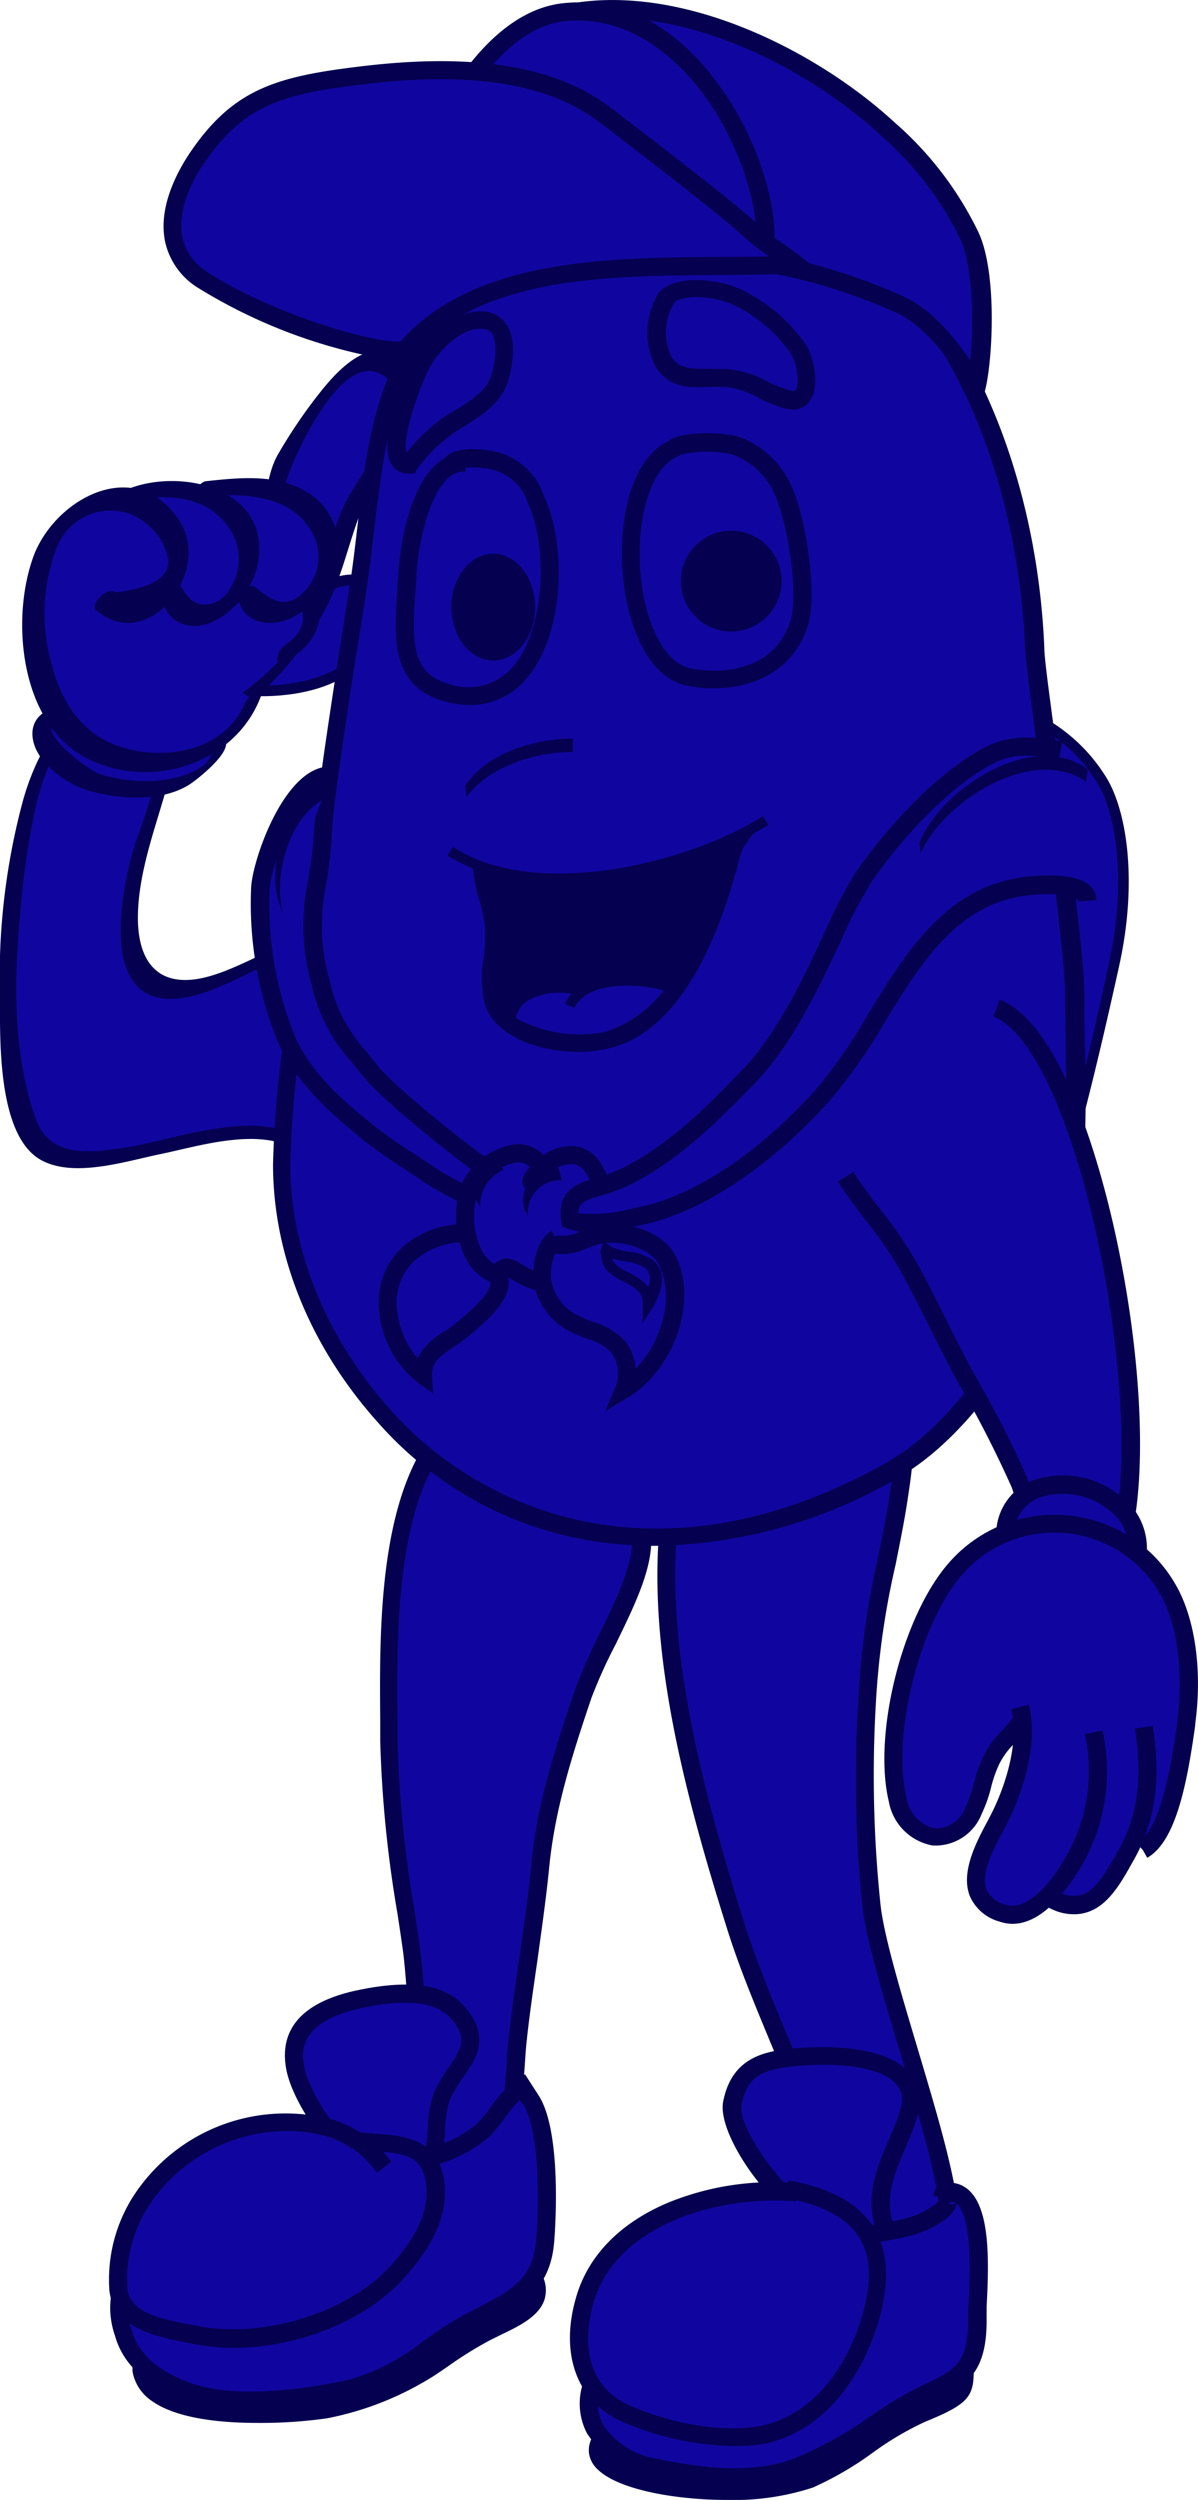 <svg id="Icons" xmlns="http://www.w3.org/2000/svg" viewBox="0 0 99.12 206.76"><defs><style>.cls-1{fill:#10069f;}.cls-2{fill:#050050;}</style></defs><title>og-question-mobile</title><path class="cls-1" d="M21.28,57.14s7.7.42,9.59-4.52-1.77-5.9-5.44-3.14"/><path class="cls-2" d="M21.77,57.58h-.52l0-.87c.07,0,7.4.34,9.16-4.24.69-1.79.64-3.16-.13-3.74-.94-.71-2.85-.25-4.65,1.1l-.52-.7c2.18-1.64,4.42-2.07,5.7-1.1.65.49,1.56,1.76.41,4.75C29.56,57.24,23.59,57.58,21.77,57.58Z"/><path class="cls-1" d="M25.94,51.48c1.68-2.7,1.72-7.19,3.34-10.06.93-1.8,6.53-8.17,2.74-11.21C29.23,28,24.94,35.76,23.49,38,22.22,39.91,23,43.88,21,45"/><path class="cls-2" d="M26.34,51.39c2.41-3.8,2.59-8.41,5.09-12.23,1.49-2.28,4.7-7.47,1.29-9.71-2.51-1.64-5.24,1.7-6.58,3.44A42.14,42.14,0,0,0,23,37.58c-1.28,2.23-.84,5.33-2.44,7.29-.34.42-.33,1,.34.67,2.07-1.12,2.17-2.93,2.61-5.08S27.75,30,30.9,30.73c4.35,1-.74,8.12-1.8,9.9C27,44.06,27,48.06,25.46,51.69c-.28.65.75-.1.88-.3Z"/><path class="cls-1" d="M25.64,95.35c-4.43-5.13-21,4.58-23.14-1.71-2.56-7.52-2-15.74-.83-23.49.54-3.58,1.5-7.51,4.12-10.32,3.11-3.33,9-1.33,7.92,3.36-1,4.13-3.48,10-3,14.49,1.34,11.71,16.39-5,23,.06"/><path class="cls-2" d="M26,95c-3.72-3.86-11.34-.73-15.75-.07-2.91.43-6.12.83-7.29-2.4C1,87.05,1.16,80.68,1.72,75a65.43,65.43,0,0,1,1.05-7.4A22.28,22.28,0,0,1,4,63.42c1-2.22,3.78-5.15,6.4-4.33,5,1.56,1.38,8.32.51,11.61-1.06,4-2.55,12.83,4.19,11.84,5.34-.78,12.63-7.72,17.9-4.16.56.38,1.84-1,1.38-1.29-5-3.4-11.86,2-16.62,3.52-4.49,1.47-6.59-.83-6.33-5.47.17-3.11,1.22-6.12,2.09-9.08.5-1.69,1.35-3.61.93-5.38-.68-2.88-4-3.76-6.51-2.81-3.29,1.25-5.09,5.07-6,8.2A55.94,55.94,0,0,0,0,82.48C0,86-.21,93.89,3.36,95.92c2.71,1.54,7.05.12,9.83-.45,3.46-.71,9.16-2.59,12.07.24.14.14.89-.58.77-.71Z"/><path class="cls-1" d="M24.22,53.95a43.65,43.65,0,0,1-3.29,3.55A9,9,0,0,1,11.69,59C8.39,57.49,4.47,53.95,6,50a8,8,0,0,1,7.72-5.57c3.54-.13,7.34-.13,10,2.53,2.15,2.15,3.29,5.44,0,7"/><path class="cls-2" d="M23.85,53.86c-3.14,3.37-6.7,6.39-11.53,4.37-3.16-1.32-6.63-4.69-5.49-8.42,1.42-4.66,6.71-4.91,10.7-4.42,2.41.3,11,4.64,6,8-.58.39-1,1.87.1,1.28,4.64-2.38,3.08-7.52-1-9.8-4.36-2.44-11.77-2-15.28,1.74C3.27,51,4.75,56.23,9.8,59.13c6.06,3.48,11.28-.48,14.91-5.26.6-.79-.57-.33-.87,0Z"/><path class="cls-1" d="M17.76,61.29C19,62,16.5,64.07,15,64.83c-2.53.76-7.09.51-9.12-1C4.09,62.55,1.43,58.76,5.61,59"/><path class="cls-2" d="M17.38,61.65c.75,2-3.06,2.83-4.35,2.91A12.67,12.67,0,0,1,8.2,64c-1-.36-6-4.13-3-4.38.36,0,1.43-1.2.94-1.25-1.48-.15-3.44.49-3.46,2.29,0,2.28,2.8,4.21,4.71,4.75,2.54.72,6.05.93,8.34-.56.57-.37,4.43-3.35,2.39-4-.19-.06-.81.54-.74.74Z"/><path class="cls-1" d="M16.62,40.4c3.67-.25,8.36-.63,10.26,3.55s-4.05,9.5-6.46,5.19"/><path class="cls-2" d="M16.22,41c3.39-.12,7.72-.39,9.61,3.07a4.1,4.1,0,0,1-.7,4.9c-1.54,1.52-2.69.64-4.06-.44-.43-.34-1.43.64-1.33,1.1.46,2,2.68,2.24,4.29,1.52a7.21,7.21,0,0,0,3.89-4.91,5.36,5.36,0,0,0-2.83-5.72c-2.39-1.33-5.46-1-8.06-.72-.41,0-1.46,1.23-.8,1.21Z"/><path class="cls-1" d="M10.29,41c3.29-1.14,8.61-1,10.13,3.55,1.39,4.3-4.56,9.37-6.33,4.3"/><path class="cls-2" d="M9.91,41.59c3-.72,6.81-.93,8.86,1.84A4.5,4.5,0,0,1,19,48.73,2.42,2.42,0,0,1,16.69,50c-1-.18-1.38-1-1.92-1.79-.37-.52-1.47.73-1.4,1.15.36,2.26,2.47,2.94,4.38,2a6.92,6.92,0,0,0,3.66-5.22c.66-5.89-6.6-7.42-10.86-5.68-.25.1-1.18,1.21-.64,1.08Z"/><path class="cls-1" d="M20.93,57.87c-1.77,5.44-9.37,6.46-13.8,3.67C2.19,58.38,1.18,47,5.61,42.68c3.17-3.17,8.86-.89,9.24,3.55.13,2.91-3.67,6.2-6.08,3.54"/><path class="cls-2" d="M20.29,58.09c-1.74,4.23-7.22,5-11,3.42-2.92-1.24-4.39-3.92-5.1-6.9a15,15,0,0,1,.57-9.47A4.78,4.78,0,0,1,11,42.6a5.8,5.8,0,0,1,1.78,1.35,3.93,3.93,0,0,1,.93,1.62Q14.85,48.32,9.57,49c-.66-.56-2.21,1-1.59,1.49,4.3,3.65,9.6-3.21,6.87-7.41-3.51-5.41-10.08-2-12,2.72C.82,51.06,1.62,59.91,7.22,62.74c5.24,2.64,12.22.47,14.34-5.09.34-.88-1.09,0-1.27.44Z"/><path class="cls-1" d="M55.37,125.73c-1.2,11.14,2.34,23.56,5.51,33.61,1.68,5.32,4.12,10.28,6,15.37.88,2.4,0,10.11,2.56,11,4.32,1.52,9.28.85,9.12-2.47-.27-5.64-5.94-20.41-6.46-25.83a102.74,102.74,0,0,1-.38-16.52c.38-7.79,1.79-11.4,2.64-17.09.65-4.33.9-5.93-2.25-9.49-3.63-4.11-11.87-6.2-15.6-.39a3.11,3.11,0,0,0-.74,2.66Z"/><path class="cls-2" d="M73.75,187.27a14,14,0,0,1-4.57-.82c-2.16-.76-2.37-4.31-2.57-7.74a16.9,16.9,0,0,0-.45-3.74c-.76-2.06-1.63-4.16-2.47-6.18-1.24-3-2.52-6.05-3.52-9.23-3.55-11.28-6.68-23.18-5.54-33.9l.38-9a3.74,3.74,0,0,1,.81-3l.06-.09a8.32,8.32,0,0,1,6.6-3.9,13,13,0,0,1,10.19,4.19c3.37,3.81,3.1,5.64,2.44,10.06-.3,2-.67,3.75-1,5.44A66.92,66.92,0,0,0,72.46,141a102.48,102.48,0,0,0,.38,16.41c.24,2.47,1.58,7,3,11.74,1.62,5.43,3.3,11,3.45,14.13a3.3,3.3,0,0,1-1.37,2.92A7,7,0,0,1,73.75,187.27ZM63.24,111.13l-.66,0a6.89,6.89,0,0,0-5.45,3.21l-.06.09c-.55.85-.73,1.14-.58,2v.08l-.39,9.24c-1.12,10.44,2,22.18,5.48,33.31,1,3.11,2.25,6.16,3.48,9.1.85,2,1.73,4.14,2.49,6.24a17,17,0,0,1,.54,4.16c.14,2.38.35,6,1.57,6.41,2.85,1,5.94,1,7.35-.08a1.81,1.81,0,0,0,.77-1.64c-.14-2.91-1.79-8.43-3.39-13.77-1.45-4.84-2.81-9.41-3.06-12A103.82,103.82,0,0,1,71,140.89,68.23,68.23,0,0,1,72.6,129c.35-1.67.71-3.4,1-5.32.64-4.3.84-5.59-2.07-8.88A11.67,11.67,0,0,0,63.24,111.13Z"/><path class="cls-1" d="M53.09,126.87c.31,3.75-3.51,9.33-4.84,13.29a62.67,62.67,0,0,0-3.51,14.05c-.48,4.95-1.4,9.78-1.9,14.43s.21,12-7.16,10.58c-1.68-5.27-.81-12.3-1.58-17.79-.79-5.65-1.87-11.54-1.9-17.47,0-9.59-1-28.53,12.15-28.87,3-.08,6.54.27,8,3,.66,1.28,1.63,8.12,1.15,9.1"/><path class="cls-2" d="M37.41,180.16a9.74,9.74,0,0,1-1.88-.2l-.43-.09-.13-.42c-1.06-3.31-1.14-7.24-1.21-11a60,60,0,0,0-.39-6.88c-.15-1.11-.32-2.22-.49-3.34A99.65,99.65,0,0,1,31.46,144c0-.54,0-1.1,0-1.69-.09-10.32-.24-27.59,12.9-27.93,2.91-.07,7,.2,8.65,3.46.71,1.39,1.79,8.46,1.16,9.77l-.29-.14c0,2.55-1.52,5.59-2.95,8.54a41.31,41.31,0,0,0-2,4.43c-1.69,5-3,9.22-3.48,13.89-.26,2.68-.65,5.34-1,7.91-.33,2.26-.64,4.4-.87,6.53-.07.63-.11,1.3-.16,2-.21,3.13-.44,6.67-2.72,8.42A5.27,5.27,0,0,1,37.41,180.16Zm-1.15-1.59a4.48,4.48,0,0,0,3.53-.6c1.74-1.34,1.95-4.52,2.13-7.33,0-.72.09-1.42.16-2.07.23-2.16.55-4.31.88-6.59.37-2.55.76-5.2,1-7.84.47-4.82,1.83-9.11,3.55-14.22a42.19,42.19,0,0,1,2-4.6c1.46-3,3-6.13,2.78-8.39l.46,0c.28-1-.56-7.26-1.15-8.41-1.29-2.5-4.77-2.71-7.28-2.64-11.66.3-11.52,16.65-11.43,26.41,0,.59,0,1.16,0,1.7a98.61,98.61,0,0,0,1.4,14c.17,1.13.33,2.24.49,3.35a61.93,61.93,0,0,1,.41,7.06C35.32,171.91,35.4,175.55,36.26,178.57Z"/><path class="cls-1" d="M28.6,178c-1.61-1.58-3.79-4.77-4.19-7-.6-3.43,2.22-4.87,5-5.51,2.53-.6,6.49-1.18,8.4.9,2.7,2.94,0,4.35-1.19,7.08-.73,1.69-.08,5.27-1.51,6.5s-7.72.47-7.42-2"/><path class="cls-2" d="M32.59,181.24a9.32,9.32,0,0,1-4.1-.9,2.45,2.45,0,0,1-1.59-2.48l.65.08c-1.49-1.66-3.48-4.59-3.88-6.88s.25-5.13,5.52-6.37c4.42-1,7.48-.66,9.12,1.13,2.36,2.57,1.13,4.4,0,6a11.57,11.57,0,0,0-1.1,1.88,8.77,8.77,0,0,0-.38,2.44c-.12,1.67-.24,3.39-1.33,4.33A4.76,4.76,0,0,1,32.59,181.24Zm-4.2-3.07c0,.37.45.66.81.86,1.76.94,4.72.88,5.37.31s.72-2,.82-3.3a9.46,9.46,0,0,1,.5-2.93A13,13,0,0,1,37.12,171c1.07-1.58,1.65-2.45.09-4.15-1.23-1.34-3.88-1.57-7.67-.68-5,1.18-4.54,3.79-4.39,4.65.34,2,2.33,5,4,6.61Z"/><path class="cls-1" d="M66.77,182.89c-2-.44-6.68-6.49-6.2-8.93.6-3.08,2.64-3.56,5.06-3.8,2.69-.26,8.7-.36,9.62,2.79.76,2.6-3.29,6.58-2.22,10.7.68,2.59,1.67,3.77-1.7,3.43a8.9,8.9,0,0,1-6.47-4.95"/><path class="cls-2" d="M72.32,187.89c-.32,0-.68,0-1.06-.06a9.57,9.57,0,0,1-7.1-5.44l.28-.1c-2.39-2.16-5-6.33-4.61-8.46.7-3.62,3.33-4.17,5.73-4.4,2.15-.21,9.27-.59,10.42,3.32.42,1.42-.28,3-1,4.72-.85,2-1.72,4-1.2,6,.11.41.22.78.32,1.11.35,1.12.62,2,.06,2.69A2.21,2.21,0,0,1,72.32,187.89Zm-5.7-4.34a8.41,8.41,0,0,0,4.79,2.78,3.88,3.88,0,0,0,1.55,0,6,6,0,0,0-.31-1.3c-.11-.35-.23-.75-.34-1.18-.66-2.52.37-4.89,1.27-7,.63-1.44,1.22-2.8,1-3.71-.65-2.23-5.16-2.61-8.83-2.25-2.61.25-3.93.8-4.4,3.19-.38,1.95,3.94,7.69,5.63,8Z"/><path class="cls-1" d="M50.44,200.94c-5.06,4.56,11,6.36,16.59,4.14,3.18-1.28,6.23-4.19,9.25-5.42,3.71-1.52,3.66-1.82,3.53-4.35-9.07-2.55-19.91-1.62-26.84,3.36"/><path class="cls-2" d="M60.22,206.76c-4.74,0-9.88-1-11.17-3-.38-.61-.77-1.85.89-3.34l1,1.11c-1,.87-.72,1.28-.62,1.44,1.38,2.22,12.13,3.17,16.43,1.45a26.21,26.21,0,0,0,4.64-2.72A26.91,26.91,0,0,1,76,199c2.94-1.2,3.16-1.3,3.09-3.07-9.19-2.43-19.45-1.09-25.68,3.38L52.53,198c6.81-4.89,17.59-6.25,27.48-3.47l.52.15,0,.54c.15,2.92-.11,3.49-4,5.08a25.4,25.4,0,0,0-4.33,2.56,27.34,27.34,0,0,1-4.93,2.87A21,21,0,0,1,60.22,206.76Z"/><path class="cls-1" d="M25.37,190.87c4.07-2.44,16-7.76,18.74-2.47,1.27,2.41-1.89,3.41-3.94,4.49-2.58,1.37-3.77,2.49-5.51,3.47a25.12,25.12,0,0,1-7.77,2.88c-2.82.47-14.46,1.39-15.2-3.25.51-1.77.57-3.1,2-4.24"/><path class="cls-2" d="M21.28,200.39c-3.16,0-6.73-.39-8.72-1.82a3.71,3.71,0,0,1-1.6-2.46l0-.16,0-.16c.1-.34.18-.66.25-1a6,6,0,0,1,2-3.65l1,1.16a4.55,4.55,0,0,0-1.45,2.86c-.07.27-.14.55-.22.84a2.29,2.29,0,0,0,1,1.33c2.84,2,10.35,1.65,13.33,1.15a24.13,24.13,0,0,0,7.53-2.79c.7-.4,1.33-.83,2-1.29a33.22,33.22,0,0,1,3.54-2.2l1-.5c1.19-.58,2.53-1.23,2.79-2a1.24,1.24,0,0,0-.16-1,3.25,3.25,0,0,0-2.14-1.63c-4.24-1.19-12.3,2.45-15.54,4.39L25,190.23c2.92-1.75,11.6-6,16.72-4.55a4.74,4.74,0,0,1,3.07,2.37,2.69,2.69,0,0,1,.26,2.14c-.45,1.39-2.1,2.19-3.56,2.89l-.95.47a31.44,31.44,0,0,0-3.39,2.1c-.69.48-1.34.93-2.1,1.36a25.66,25.66,0,0,1-8,3A39.25,39.25,0,0,1,21.28,200.39Z"/><path class="cls-1" d="M79,181.82c-.61-.9-.36.53-1.2,1.08a8.21,8.21,0,0,1-2.35,1.2c-1.94.55-3.82.62-5.82,1.27-4.54,1.48-9.82,2-13.84,4.62-2.44,1.57-5.65,4.15-6.72,7-1.55,4,1.84,6.46,5.14,7.15,3.65.76,8,1.34,11.63,0,3.31-1.23,5.75-3.17,8.69-5,3.71-2.3,6.27-1.87,6.26-7.16,0-1.92,1.1-11.17-2.55-10.66-.19,0-.27.09-.24.28"/><path class="cls-2" d="M60.86,205.65a33.59,33.59,0,0,1-6.77-.82,8.06,8.06,0,0,1-5.52-3.57,5.33,5.33,0,0,1-.17-4.58c1.24-3.23,4.93-6,7-7.32,2.84-1.83,6.24-2.67,9.53-3.48,1.5-.37,3.06-.76,4.49-1.22a22.8,22.8,0,0,1,3.3-.75,24.53,24.53,0,0,0,2.55-.53,7.32,7.32,0,0,0,2.1-1.07,1.22,1.22,0,0,0,.41-.65l0-.05-.52.07a1,1,0,0,1,.22-.8,1,1,0,0,1,.7-.33,2.36,2.36,0,0,1,2,.61c1.73,1.59,1.66,5.79,1.45,9.6,0,.52,0,.93,0,1.2,0,4.5-1.87,5.4-4.25,6.54A24.16,24.16,0,0,0,75,199.74c-.75.47-1.48.94-2.19,1.41a32,32,0,0,1-6.64,3.65A15.14,15.14,0,0,1,60.86,205.65Zm18.31-23.39a2.44,2.44,0,0,1-.91,1.26,8.91,8.91,0,0,1-2.56,1.29,25.92,25.92,0,0,1-2.7.57,21.43,21.43,0,0,0-3.09.69c-1.49.49-3.07.88-4.6,1.25-3.17.78-6.45,1.59-9.07,3.29-1.56,1-5.3,3.66-6.43,6.6a3.84,3.84,0,0,0,.08,3.33,6.58,6.58,0,0,0,4.51,2.82c3.11.65,7.65,1.36,11.22,0a30.89,30.89,0,0,0,6.34-3.49c.72-.48,1.46-1,2.22-1.43a25.52,25.52,0,0,1,2.51-1.33c2.26-1.09,3.4-1.63,3.4-5.19,0-.29,0-.73.05-1.28C80.24,188.53,80.5,183.53,79.17,182.26Zm-.7,0a.64.64,0,0,0,.37.06.65.65,0,0,0,.24-.09.8.8,0,0,0-.34-.15Z"/><path class="cls-1" d="M65.88,181.31c-6.2-.62-15.39,1.76-17.48,8.85-1.14,3.84-.42,7.72,3.29,9.4,3.06,1.38,7.81,2.49,11.41,1.77,5.09-1,8-6,9.11-10.4,1.42-5.85-1.28-8.82-7.08-9.87"/><path class="cls-2" d="M60.63,202.3a24,24,0,0,1-9.25-2.06c-3.67-1.66-5.09-5.6-3.7-10.29,1-3.42,3.65-6.12,7.63-7.79a22.94,22.94,0,0,1,9.91-1.65l0-.19c3.44.62,5.72,1.86,7,3.8,1.16,1.77,1.39,4.12.7,7-1.11,4.58-4.24,9.87-9.69,11A13.35,13.35,0,0,1,60.63,202.3ZM64,182c-5.66,0-13.1,2.38-14.88,8.4-1.17,4-.1,7.15,2.88,8.5s7.54,2.41,11,1.72c4.76-1,7.53-5.71,8.53-9.84.6-2.48.44-4.38-.5-5.81s-2.62-2.4-5.16-3v.09C65.23,182,64.62,182,64,182Z"/><path class="cls-1" d="M43.92,173.65c1.58,2.34,1.44,8.89,1.2,11.71-.37,4.47-3.57,5.11-7,7.15-3,1.75-5.46,4.22-8.92,5s-8.09,1.36-11.46.81c-2.86-.47-6.6-2.11-7.48-5.37-1.32-4.87,1.27-6.94,5.51-7.85,2-.42,4.12-.19,6.09-.76s3.25-2.1,4.74-3.09a15.07,15.07,0,0,1,4-2.29c1.82-.49,3.84-.12,5.63-.75a11,11,0,0,0,3.73-2c1-1,2-2.85,3.23-3.61Z"/><path class="cls-2" d="M20.71,199.3a19.39,19.39,0,0,1-3.11-.22c-3.28-.54-7.13-2.38-8.09-5.92a6.88,6.88,0,0,1,.41-5.51c1-1.59,2.83-2.66,5.67-3.27a19.21,19.21,0,0,1,2.85-.32,14.64,14.64,0,0,0,3.19-.43,9.54,9.54,0,0,0,3.07-1.89c.47-.38,1-.77,1.46-1.11l.65-.44a12.36,12.36,0,0,1,3.62-1.94,13,13,0,0,1,2.76-.34,9.92,9.92,0,0,0,2.81-.4,10,10,0,0,0,3.46-1.86,12.54,12.54,0,0,0,1.11-1.34,9.22,9.22,0,0,1,2.25-2.36l.62-.39,1.09,1.69c2,3,1.4,11.25,1.32,12.19-.33,4-2.84,5.33-5.49,6.7-.62.32-1.26.66-1.91,1-.9.53-1.77,1.14-2.62,1.73a18.7,18.7,0,0,1-6.51,3.36A41.15,41.15,0,0,1,20.71,199.3ZM43,173.68a14.2,14.2,0,0,0-1.26,1.53,13.48,13.48,0,0,1-1.26,1.52,11.7,11.7,0,0,1-4,2.2,11.15,11.15,0,0,1-3.24.48,11.8,11.8,0,0,0-2.45.29,11.32,11.32,0,0,0-3.15,1.73l-.67.46c-.45.3-.89.65-1.36,1A10.63,10.63,0,0,1,22,185.07a16,16,0,0,1-3.51.48,17.9,17.9,0,0,0-2.63.29c-2.43.52-4,1.37-4.71,2.59a5.41,5.41,0,0,0-.24,4.33c.77,2.86,4.19,4.39,6.88,4.83,3.29.54,7.92-.06,11.17-.8a17.31,17.31,0,0,0,6-3.13c.87-.61,1.77-1.24,2.72-1.8.68-.4,1.34-.74,2-1.08,2.56-1.33,4.42-2.29,4.68-5.49.28-3.45.23-9.29-1.08-11.23Z"/><path class="cls-1" d="M29.17,177c2.84.49,6.29-.26,6.84,3.42.43,2.91-1.36,5.57-3.23,7.6-3.8,4.13-11,6.19-16.52,5.12-2.48-.48-6.17-1-6.46-3.79a12,12,0,0,1,2.47-8.17,14.19,14.19,0,0,1,15.18-5.12,8.88,8.88,0,0,1,4.38,3.22"/><path class="cls-2" d="M19.33,194.18a16.83,16.83,0,0,1-3.22-.3l-.51-.1c-2.48-.47-6.22-1.18-6.55-4.35a12.8,12.8,0,0,1,2.62-8.7,15,15,0,0,1,16-5.38,8.56,8.56,0,0,1,2.1,1c.44.05.9.09,1.35.12,2.27.17,5.11.38,5.62,3.85.39,2.6-.73,5.29-3.42,8.21C30.14,192,24.53,194.18,19.33,194.18Zm4.32-17.93a13.77,13.77,0,0,0-10.79,5.4,11.25,11.25,0,0,0-2.32,7.63c.2,1.91,2.54,2.5,5.34,3l.51.1c5.39,1.05,12.34-1.1,15.83-4.89,2.36-2.57,3.36-4.85,3-7-.29-2-1.47-2.33-3.52-2.52q.35.38.68.81l-1.19.92a9.39,9.39,0,0,0-2-2l-.2,0,0-.09a7.1,7.1,0,0,0-1.83-.88A12,12,0,0,0,23.65,176.24Z"/><path class="cls-1" d="M83.23,58.5a13.66,13.66,0,0,1,7.85,5.82c1.52,2.28,2.79,8,1.14,15.45s-2.78,11.77-4.05,16.46"/><path class="cls-2" d="M88.59,96.35l-.84-.23c1.3-4.81,2.42-9.07,4-16.44,1.54-7,.52-12.72-1.08-15.11a13.16,13.16,0,0,0-7.62-5.65l.27-.83a14.14,14.14,0,0,1,8.08,6c1.75,2.63,2.8,8.52,1.2,15.78S89.89,91.53,88.59,96.35Z"/><path class="cls-1" d="M36.26,25.59c-5.6,6.77-5.32,14.12-6.53,22.34-1.15,7.88-2.55,16-3.35,24-.81,8.17-3,15.95-3,24.31,0,7.88,3.38,15.24,8.6,21,11.45,12.66,28.33,12,41.86,4.37,5.64-3.18,10.17-10.31,12.84-15.76,3.18-6.51,2.29-16.45,2.29-23.81,0-4.34-3.2-26.06-3.29-28.36-.38-9.29-3.1-20-8.86-27.85-5.37-7.27-12.2-10-21.2-10.38-5.16-.22-8.74,2.54-12.73,5.32C40.43,22.46,37.29,24,36,26.6"/><path class="cls-2" d="M54.18,127.85q-1.07,0-2.13-.07a29.93,29.93,0,0,1-20.66-10c-5.68-6.28-8.81-13.92-8.8-21.51a89.89,89.89,0,0,1,1.67-15c.52-3.06,1.06-6.23,1.37-9.39.58-5.9,1.51-11.9,2.4-17.7.33-2.12.65-4.24,1-6.34.22-1.54.4-3.06.57-4.53.74-6.44,1.44-12.51,6.12-18.18l.23.19a17.38,17.38,0,0,1,4.92-4.09c.54-.35,1.07-.69,1.57-1l.71-.49c3.8-2.66,7.37-5.18,12.49-5,9.92.42,16.63,3.72,21.77,10.69,5.29,7.16,8.57,17.47,9,28.27,0,.83.52,4.55,1.09,8.85,1,7.48,2.21,16.79,2.21,19.54,0,1.27,0,2.63.05,4,.14,6.83.29,14.58-2.42,20.11-2.19,4.47-6.8,12.5-13.14,16.08A40.92,40.92,0,0,1,54.18,127.85ZM36.29,26.74C32.38,31.86,31.76,37.26,31,43.46c-.17,1.48-.35,3-.57,4.57-.31,2.1-.63,4.22-1,6.35-.89,5.78-1.8,11.75-2.38,17.62-.32,3.21-.86,6.41-1.38,9.49a88.66,88.66,0,0,0-1.65,14.74c0,7.22,3,14.5,8.41,20.51,7.91,8.74,22.81,14.44,40.93,4.22,6.21-3.5,10.83-12,12.53-15.43,2.55-5.21,2.4-12.76,2.27-19.42,0-1.41-.05-2.77-.05-4.05,0-2.65-1.27-12.3-2.19-19.35-.59-4.52-1.06-8.08-1.1-9-.43-10.51-3.6-20.51-8.72-27.44C71.32,19.72,65,16.61,55.54,16.21,50.95,16,47.71,18.27,44,20.9l-.71.5c-.51.36-1.06.71-1.62,1.07-2,1.29-4,2.62-5,4.47Z"/><path class="cls-1" d="M56,37C50.36,39,51.23,54.86,57,56c3.91.76,7.93-.53,9.13-4.56.73-2.46-.27-8.79-1.46-11.17a6.82,6.82,0,0,0-3.93-3.47c-1.28-.33-5.29-.38-5.26.7"/><path class="cls-2" d="M59.06,56.93a11.52,11.52,0,0,1-2.18-.21c-3.46-.67-5.06-5.44-5.36-9.32C51.16,43,52.2,38,55.28,36.48c1.23-.92,4.68-.67,5.67-.42a7.59,7.59,0,0,1,4.41,3.86c1.29,2.59,2.29,9.08,1.51,11.72C65.75,55.4,62.42,56.93,59.06,56.93Zm-2.82-19.3,0,.05c-2.57.94-3.58,5.54-3.26,9.6.29,3.62,1.69,7.48,4.16,8,3.08.6,7.1-.1,8.27-4,.67-2.27-.28-8.36-1.42-10.62a6.06,6.06,0,0,0-3.44-3.08A9.5,9.5,0,0,0,56.24,37.63Zm-.06-.16,0,.12a.34.34,0,0,0,0-.12Z"/><path class="cls-1" d="M38.53,38.25c-3.53-.18-4.69,6.69-4.81,9.12-.2,4.08-1.19,8.6,3,9.86C45.35,59.79,47,46.94,44.36,41.28a4.85,4.85,0,0,0-3-3.05c-1.12-.41-4.51-.68-4.06.77"/><path class="cls-2" d="M38.9,58.31a8.2,8.2,0,0,1-2.35-.37c-4.24-1.27-3.94-5.37-3.68-9,0-.54.08-1.09.1-1.63.08-1.77.8-6.81,3.09-8.88a4,4,0,0,1,.7-.51l.14-.15c1-1,3.77-.58,4.68-.25A5.59,5.59,0,0,1,45,41c1.92,4.14,1.7,11.51-1.47,15.16A6,6,0,0,1,38.9,58.31ZM38.4,39a1.93,1.93,0,0,0-1.33.56c-1.76,1.59-2.51,6-2.6,7.84,0,.55-.07,1.11-.11,1.66-.3,4.06-.27,6.58,2.61,7.44a4.84,4.84,0,0,0,5.46-1.35c2.71-3.13,2.9-10,1.24-13.55a4.11,4.11,0,0,0-2.6-2.66,6.82,6.82,0,0,0-2.56-.25l0,.3Z"/><path class="cls-2" d="M39.55,70.91c-.14,2.06.83,3.85,1,5.82s-.65,4.62,0,6.34c1.2,3.21,6.59,4,9.64,3.3,6.42-1.45,9.31-10.62,10.69-15.9a7,7,0,0,1,.92-1.54c-5.85,1.13-16.3,6.54-22.25,2.74"/><path class="cls-2" d="M47.92,87c-3.16,0-6.79-1.17-7.77-3.82a9.42,9.42,0,0,1-.13-4,13.58,13.58,0,0,0,.11-2.45,14.13,14.13,0,0,0-.48-2.31,10.84,10.84,0,0,1-.53-3.58l.87.06c0,.16,0,.32,0,.48,4.21,2.5,10.88.37,16.24-1.35a52.37,52.37,0,0,1,5.5-1.56l1-.19-.55.85-.25.37a4.35,4.35,0,0,0-.61,1c-.94,3.61-3.81,14.59-11,16.22A10.87,10.87,0,0,1,47.92,87ZM40.07,72.46c.1.59.25,1.17.41,1.78A14.94,14.94,0,0,1,41,76.69a14.06,14.06,0,0,1-.11,2.62A8.91,8.91,0,0,0,41,82.92c1.07,2.87,6.12,3.71,9.14,3,6.68-1.51,9.45-12.11,10.36-15.59a2.87,2.87,0,0,1,.36-.76c-1.3.33-2.79.8-4.34,1.3C51.16,72.6,44.61,74.7,40.07,72.46Z"/><path class="cls-1" d="M37.27,70.4C44.12,74.93,57,71.9,63.35,67.87"/><path class="cls-2" d="M46.22,73.09A16.68,16.68,0,0,1,37,70.77l.48-.73C44.3,74.53,57,71.39,63.12,67.5l.46.74A35.5,35.5,0,0,1,46.22,73.09Z"/><path class="cls-1" d="M48.41,82.05c-1.86-.78-6-.51-6.18,2.38a11.36,11.36,0,0,0,8.09,1.29,10.73,10.73,0,0,0,5.3-4c-2.22-.87-7.33-1.17-8.47,1.49"/><path class="cls-2" d="M48.06,86.44A12.66,12.66,0,0,1,42,84.81l-.23-.13v-.27A2.94,2.94,0,0,1,43.24,82a6.57,6.57,0,0,1,4.91-.5c2.13-1.25,5.77-.93,7.63-.2l.52.21L56,82a11.14,11.14,0,0,1-5.54,4.19A9.23,9.23,0,0,1,48.06,86.44ZM42.69,84.2a10.87,10.87,0,0,0,7.51,1.11,10.06,10.06,0,0,0,4.7-3.39c-2.34-.68-6.45-.66-7.35,1.44l-.8-.34a3,3,0,0,1,.53-.83,5.54,5.54,0,0,0-3.58.55A2.08,2.08,0,0,0,42.69,84.2Z"/><circle class="cls-2" cx="60.5" cy="48.06" r="3.73"/><path class="cls-2" d="M60.5,52.23a4.17,4.17,0,1,1,4.17-4.17A4.18,4.18,0,0,1,60.5,52.23Zm0-7.47a3.3,3.3,0,1,0,3.3,3.3A3.3,3.3,0,0,0,60.5,44.76Z"/><ellipse class="cls-2" cx="40.81" cy="50.21" rx="3.04" ry="3.99"/><path class="cls-2" d="M40.81,54.63c-1.92,0-3.47-2-3.47-4.42s1.56-4.42,3.47-4.42,3.47,2,3.47,4.42S42.73,54.63,40.81,54.63Zm0-8c-1.44,0-2.6,1.59-2.6,3.55s1.17,3.55,2.6,3.55,2.6-1.59,2.6-3.55S42.25,46.66,40.81,46.66Z"/><path class="cls-1" d="M38.57,102c-3.6,0-6.66,2.28-6.46,6.17A7.79,7.79,0,0,0,35,113.76C35,111.7,37,111.07,38.28,110c1.06-.9,3.71-3,2.95-4.56"/><path class="cls-2" d="M35.83,115.25l-1.24-.88a8.55,8.55,0,0,1-3.24-6.17A6.28,6.28,0,0,1,33,103.43a7.6,7.6,0,0,1,5.53-2.18v1.5a6.1,6.1,0,0,0-4.44,1.72,4.82,4.82,0,0,0-1.26,3.67,7.33,7.33,0,0,0,1.71,4.18,5.65,5.65,0,0,1,2.22-2.19,10.69,10.69,0,0,0,1-.72l.24-.21c.81-.68,3-2.49,2.51-3.46l1.35-.64c1,2-1.55,4.12-2.9,5.25l-.24.2a11.88,11.88,0,0,1-1.15.83c-1.16.77-1.87,1.3-1.83,2.36Z"/><path class="cls-1" d="M27.14,64.2c-2.92.27-5.43,6.95-5.57,9.24a29.46,29.46,0,0,0,1.93,12c1.26,3.42,4.28,6.07,7.1,8.35,1.54,1.25,3.19,2.2,4.8,3.29s3.33,1.76,4.62,2.8c1.32-2.24,1.7-2.2.29-3.15-1.89-1.26-8.24-6.32-9.62-8.1-2.46-3.15-3.07-3.49-4.15-7.34a17.11,17.11,0,0,1-.29-8.36c.52-2.58.5-5.7,1-8.69-.38-.13-.24.12-.46.33"/><path class="cls-2" d="M40.23,101l-.68-.54a17.47,17.47,0,0,0-2.47-1.52c-.71-.39-1.44-.79-2.11-1.24l-1.47-1a38.21,38.21,0,0,1-3.39-2.37c-2.85-2.32-6-5.09-7.33-8.68a30.29,30.29,0,0,1-2-12.3c.14-2.27,2.65-9.61,6.25-9.94h0a1.28,1.28,0,0,1,.39.07l.6.2-.1.62c-.21,1.35-.32,2.75-.43,4.1A39.35,39.35,0,0,1,27,73.09a16.33,16.33,0,0,0,.28,8,12.35,12.35,0,0,0,3,5.84l1,1.24c1.27,1.63,7.42,6.59,9.45,7.94,1.64,1.09,1.45,1.71.51,3.22-.16.26-.35.56-.57.93ZM26.32,65.3c-2,1.36-3.88,6.2-4,8.19a28.82,28.82,0,0,0,1.88,11.7c1.19,3.23,4,5.74,6.86,8a36.48,36.48,0,0,0,3.26,2.27c.5.32,1,.64,1.5,1s1.31.8,2,1.17,1.37.75,2,1.17l.16-.26a8.76,8.76,0,0,0,.46-.79,5.77,5.77,0,0,0-.53-.39c-1.9-1.27-8.35-6.41-9.8-8.27l-1-1.23a13.74,13.74,0,0,1-3.31-6.37,17.78,17.78,0,0,1-.3-8.71A38.05,38.05,0,0,0,26,68.35C26.11,67.35,26.19,66.33,26.32,65.3Zm.8-.34h0Z"/><path class="cls-1" d="M44.74,96.49c-1.55-2.62-5.28-.07-5.94,1.91-.76,2.25-.26,6.26,2.37,7.06.62-1.12,1.19-.47,1.83-.14a5,5,0,0,0,2.5.79c1.93-.2,4.11-2.73,4.56-4.43a6.71,6.71,0,0,0-.89-4.94C48.26,95,46.4,95.24,45,96.46c-.41.35-1.12,1.12-1,1.29"/><path class="cls-2" d="M45.31,106.87a6.09,6.09,0,0,1-2.66-.88l-.36-.21a3.32,3.32,0,0,0-.31-.18,1.27,1.27,0,0,0-.15.23l-.3.53-.58-.18A4.15,4.15,0,0,1,38.49,104a8.13,8.13,0,0,1-.4-5.84,5.87,5.87,0,0,1,4.42-3.51,2.84,2.84,0,0,1,2.46.89,3.85,3.85,0,0,1,2.83-.71,2.92,2.92,0,0,1,2,1.57,7.36,7.36,0,0,1,1,5.48c-.48,1.82-2.8,4.74-5.21,5Zm-3.38-2.79a2.21,2.21,0,0,1,1.14.42l.27.16a4.51,4.51,0,0,0,2.08.71c1.5-.15,3.51-2.35,3.91-3.88a6,6,0,0,0-.82-4.39,1.45,1.45,0,0,0-1-.81,2.66,2.66,0,0,0-2.06.75,4.2,4.2,0,0,0-.77.85.61.61,0,0,0-.1-.57l-1.2.9c-.38-.5-.06-1.13.45-1.69a1.33,1.33,0,0,0-1.17-.38,4.47,4.47,0,0,0-3.15,2.5,6.62,6.62,0,0,0,.31,4.68,2.88,2.88,0,0,0,1.09,1.22,1.46,1.46,0,0,1,.68-.41A1.31,1.31,0,0,1,41.93,104.07Z"/><path class="cls-1" d="M89.94,74.46c-.11-1.53-3.22-1.33-4.3-1.27-9.63.6-12.23,11.5-17.69,17.5-6.87,7.56-12.82,9.45-14.85,9.84-1.58.3-4.36,1-5.93.36-.29-2,.92-2.37,2.38-2.76C54.74,96.74,60,91,61.7,89.27c4.81-4.81,7.46-13.34,9.75-16.71,2.08-3.06,6.33-8,10.41-10.1,1.93-1,3.88-.77,5.92-.41"/><path class="cls-2" d="M48.83,101.9a5.24,5.24,0,0,1-1.94-.31l-.4-.16-.06-.42c-.41-2.7,1.6-3.24,2.93-3.6,4.52-1.21,9.25-6,11.26-8.11l.55-.56c3.06-3.06,5.26-7.75,7-11.52a40.67,40.67,0,0,1,2.64-5.08c1.87-2.75,6.22-8,10.69-10.34,2.14-1.11,4.24-.86,6.39-.48l-.26,1.48c-2-.35-3.72-.56-5.44.34C78.55,65,74.39,69.56,72.07,73a40,40,0,0,0-2.52,4.87c-1.82,3.88-4.08,8.71-7.32,11.95l-.54.55c-2.1,2.15-7,7.19-11.95,8.51-1.38.37-1.88.64-1.88,1.47a13.19,13.19,0,0,0,4.48-.4L53,99.8c1.62-.31,7.45-1.92,14.43-9.61a41.84,41.84,0,0,0,4.39-6.31c3.31-5.4,6.73-11,13.81-11.43,1.35-.08,4.94-.3,5.1,2l-1.5.11c0-.08-.15-.78-3.51-.57-6.31.39-9.37,5.41-12.62,10.72A43.61,43.61,0,0,1,68.5,91.2c-7.3,8-13.53,9.74-15.26,10.08l-.59.12A20,20,0,0,1,48.83,101.9Z"/><path class="cls-1" d="M46,102.47c-.84.39-1.25,2.47-1.12,3.34a4.81,4.81,0,0,0,2.73,3.68c1.19.63,2.75.82,3.61,1.92a3.86,3.86,0,0,1,.46,3.46c3.19-1.93,5.19-6.85,3.67-10.43-.84-2-3.82-2.76-5.76-2.35-1.19.25-2.69,1.27-3.89.76"/><path class="cls-2" d="M50.07,116.72l.9-2.13a3.12,3.12,0,0,0-.36-2.7,4.37,4.37,0,0,0-2-1.15,11.11,11.11,0,0,1-1.35-.57,5.57,5.57,0,0,1-3.12-4.23c-.15-1,.2-3.52,1.54-4.14l.25.54.07-.17a3.27,3.27,0,0,0,2.12-.38,8.83,8.83,0,0,1,1.32-.43c2.09-.43,5.54.3,6.6,2.8,1.73,4.08-.68,9.36-4,11.37Zm-4.15-13a4.45,4.45,0,0,0-.33,2,4,4,0,0,0,2.34,3.13,9.78,9.78,0,0,0,1.17.49A5.61,5.61,0,0,1,51.79,111a4.35,4.35,0,0,1,.82,2.19c2-2.08,3.21-5.65,2-8.41-.64-1.52-3.17-2.27-4.91-1.91a7.64,7.64,0,0,0-1.09.36A5.18,5.18,0,0,1,45.93,103.7Z"/><path class="cls-1" d="M46.13,1.28C55.33-1,66.74,4.5,73.43,10.66A28,28,0,0,1,80.2,19.5c1.39,2.93,1.2,9.57.57,12.39-.07,0-2.76-5.17-6.41-6.74a47.31,47.31,0,0,0-10.5-3.3C59.28,21,55.17,19,50.5,17.67c-5.29-1.53-6.59-5-5.39-10.07.34-1.44.41-6.28,2-6.07"/><path class="cls-2" d="M80.76,32.63c-.42,0-.6-.3-.81-.64-2.46-4.06-4.56-5.59-5.89-6.17a46.47,46.47,0,0,0-10.34-3.25,53,53,0,0,1-8.21-2.44c-1.68-.6-3.42-1.22-5.22-1.74-5.36-1.55-7.3-5.14-5.91-11,.07-.31.14-.85.21-1.43.28-2.3.57-4.12,1.5-4.87L46,.55c9.54-2.36,21.19,3.3,28,9.56a28.41,28.41,0,0,1,6.94,9.07c1.54,3.24,1.22,10.2.62,12.87l-.13.56-.57,0ZM47.11,1.83,47,2.27c-.52.24-.86,3-1,3.9-.08.65-.15,1.21-.24,1.6-1.2,5,.3,7.86,4.87,9.18,1.84.53,3.61,1.16,5.31,1.77a51.82,51.82,0,0,0,8,2.38,48,48,0,0,1,10.66,3.35c1.91.82,3.82,2.62,5.67,5.35.33-3.22.19-7.87-.81-10a27,27,0,0,0-6.6-8.61C66.6,5.39,55.95.09,47.11,1.83Z"/><path class="cls-1" d="M33,21.79C33.68,15.25,38.9,1.87,46.64,1,55.06.09,61,8.78,62.84,16a16.42,16.42,0,0,1,.47,5c-5.69-1.49-10.2-2.15-16.16-1.48C44.61,19.8,34.4,23.87,33,21.79"/><path class="cls-2" d="M34.79,23.13a2.77,2.77,0,0,1-2.44-.92L32.19,22l0-.28C33,14.49,38.48,1.16,46.56.27c4.06-.45,7.93,1.16,11.21,4.66a25.22,25.22,0,0,1,5.8,10.85,17.18,17.18,0,0,1,.5,5.25L64,22l-.89-.23a40.29,40.29,0,0,0-15.89-1.46,32.68,32.68,0,0,0-3.79,1C39.81,22.31,36.8,23.13,34.79,23.13Zm-1-1.62c1.22.66,6.8-1,9.27-1.7a31.34,31.34,0,0,1,4-1A40.7,40.7,0,0,1,62.59,20a15.47,15.47,0,0,0-.48-3.88C60.21,8.56,54.19.94,46.72,1.76c-4,.44-7,4.52-8.89,7.87A36.73,36.73,0,0,0,33.75,21.51Z"/><path class="cls-1" d="M33.09,29c-2.75.09-11.15-2.47-16.27-5.82-4.94-3.23-1.4-8.84-.57-10.07,3.61-5.32,7.17-6.13,14.38-7C37.55,5.37,45,5.61,50.06,9.51c2.36,1.8,9.58,7.31,11.77,9.31a44,44,0,0,0,4,3c-10.36.61-26.37-1.59-33.19,8.25-.11.08.77-.44,1-.59"/><path class="cls-2" d="M32.59,30.87a.64.64,0,0,1-.28-.07l-.45-.6.21-.47,0,0a43.76,43.76,0,0,1-15.63-5.89,6,6,0,0,1-2.79-3.9c-.59-3,1.21-6,2-7.21C19.35,7.22,23,6.27,30.54,5.41c9-1,15.54.12,20,3.5l.21.16c2.59,2,9.46,7.23,11.62,9.19a18.1,18.1,0,0,0,2.34,1.84c.44.3.93.64,1.61,1.16l1.57,1.22-2,.12c-2,.12-4.16.13-6.47.15-9.44.06-20.11.13-25.6,7l.25.33C33.22,30.72,32.83,30.87,32.59,30.87Zm.47-2.61v.06c6.07-6.94,17.24-7,26.32-7.07,1.47,0,2.88,0,4.23-.05a19.06,19.06,0,0,1-2.29-1.82c-2.11-1.92-8.95-7.14-11.52-9.11l-.21-.16C45.5,7,39.32,5.92,30.71,6.9c-7.2.82-10.46,1.65-13.84,6.63-.7,1-2.27,3.67-1.78,6.07a4.52,4.52,0,0,0,2.14,2.94C22.14,25.76,30.44,28.32,33.07,28.25Z"/><path class="cls-1" d="M55.25,24.57A5.41,5.41,0,0,0,54.9,30c1.18,1.88,3.19,1.2,5.16,1.3s3.31,1.36,5.19,1.8c2.12.5,1.58-3,.79-4.2a13,13,0,0,0-5-4.22c-1.45-.71-5-1.29-6.08.16"/><path class="cls-2" d="M65.62,33.88a2.4,2.4,0,0,1-.55-.07,11,11,0,0,1-2.31-.9A7,7,0,0,0,60,32c-.43,0-.88,0-1.32,0-1.55.07-3.31.14-4.44-1.66a6.17,6.17,0,0,1,.2-6l-.06,0c1.41-1.81,5.31-1.21,7-.37a13.76,13.76,0,0,1,5.25,4.47c.64.93,1.27,3.42.4,4.68A1.68,1.68,0,0,1,65.62,33.88Zm-6-3.36h.49a8.29,8.29,0,0,1,3.32,1,9.6,9.6,0,0,0,2,.79c.31.07.37,0,.4-.06.37-.54.07-2.3-.4-3a12.23,12.23,0,0,0-4.67-4c-1.33-.66-3.93-1-4.93-.27a4.71,4.71,0,0,0-.28,4.52c.64,1,1.55,1,3.1,1Z"/><path class="cls-1" d="M33.6,38.75a13.58,13.58,0,0,1,4.3-4.08c1.51-.89,3-1.79,3.52-3.54s.71-4.67-1.62-4.66c-2,0-3.83,1.79-4.81,3.42-.58,1-4.11,9.3-.76,8.48"/><path class="cls-2" d="M33.81,39.18a1.59,1.59,0,0,1-1.34-.65c-1.57-2.14,1.84-9,1.88-9,1-1.74,3.1-3.77,5.45-3.78h0a2.43,2.43,0,0,1,2,.93c1.05,1.38.56,3.73.29,4.67-.56,2-2.3,3.06-3.83,4A12.74,12.74,0,0,0,34.37,39l0,.15-.16,0,0,0,0,0A2.33,2.33,0,0,1,33.81,39.18Zm6-12h0c-1.61,0-3.26,1.54-4.17,3.06-.69,1.14-2.46,5.94-2,7.2A14,14,0,0,1,37.51,34c1.45-.86,2.78-1.65,3.18-3.1s.39-2.8,0-3.36A.94.94,0,0,0,39.82,27.22Z"/><path class="cls-1" d="M76.12,70.15c1.47-4.2,10-9.17,13.81-6"/><path class="cls-2" d="M76.12,70.71c1.79-4.38,9.36-9.22,13.81-6-.17-.13.18-1,0-1.12-4.45-3.26-12,1.59-13.81,6-.13.32.13.81,0,1.13Z"/><path class="cls-1" d="M46.35,97.09a2.61,2.61,0,0,0-2.83,3.14"/><path class="cls-2" d="M46.15,96.57a2.67,2.67,0,0,0-2.83,3.14c0,.36.36.69.4,1.05a2.67,2.67,0,0,1,2.83-3.14c-.14,0-.25-1-.4-1.05Z"/><path class="cls-1" d="M50.18,103.58c-.23,2.27,3.4,1.84,3.41,4.13.54-1,1-2.42,0-3.21s-2.52-.47-3.5-1.16c-.11.33.12.12.23.23"/><path class="cls-2" d="M53.17,109.44v-1.73c0-.81-.58-1.18-1.53-1.68s-1.87-1-1.89-2.22l0,0a.61.61,0,0,1,0-.58l.19-.55.48.34a3.92,3.92,0,0,0,1.55.49,4.49,4.49,0,0,1,2,.67c.7.52,1.3,1.6.15,3.77Zm-2.52-5.35c.14.49.63.78,1.38,1.17a4.39,4.39,0,0,1,1.62,1.21c.33-1.13-.15-1.49-.34-1.63a3.8,3.8,0,0,0-1.59-.51A8.56,8.56,0,0,1,50.65,104.09Zm-.22-.63.06,0a.46.46,0,0,0,0-.08Z"/><path class="cls-1" d="M41.45,96.23a3.13,3.13,0,0,0-1.9,3.29"/><path class="cls-2" d="M41.25,95.71A3.21,3.21,0,0,0,39.35,99c0,.36.38.69.4,1.05a3.21,3.21,0,0,1,1.9-3.29s-.42-1-.4-1.05Z"/><path class="cls-1" d="M26.89,65.43c-2.19.76-3.63,4.7-3.89,6.65a6.27,6.27,0,0,0,.28,3.13"/><path class="cls-2" d="M26.69,64.91c-3.21,1.4-4.6,6.72-3.6,9.8.1.32.31.76.39,1-1-3.06.43-8.37,3.61-9.76,0,0-.41-1-.4-1.05Z"/><path class="cls-1" d="M38.54,65.47c1.61-2.47,6.18-3.87,8.86-3.8"/><path class="cls-2" d="M38.54,66c1.89-2.63,5.74-3.81,8.86-3.8,0,0,0-1.12,0-1.12-3.12,0-7,1.17-8.86,3.8-.18.25.17.88,0,1.13Z"/><path class="cls-1" d="M82.41,83.32c9.3,3.57,16.12,48.88,6.36,48.27-3.26-.2-3.51-6.89-4.38-8.92a91,91,0,0,0-4.26-8.37c-1.77-3.19-3.26-6.54-5-9.7-1.5-2.69-3.52-4.77-5.13-7.31"/><path class="cls-2" d="M89,132.34h-.24c-3-.19-3.81-4.18-4.43-7.09A15.5,15.5,0,0,0,83.7,123a90.59,90.59,0,0,0-4.23-8.3c-.89-1.6-1.72-3.26-2.52-4.86s-1.63-3.26-2.51-4.84a34.5,34.5,0,0,0-2.82-4.09c-.77-1-1.57-2.05-2.29-3.18l1.27-.81c.68,1.07,1.46,2.09,2.22,3.08a35.62,35.62,0,0,1,2.94,4.27c.9,1.61,1.73,3.28,2.54,4.9s1.61,3.23,2.49,4.8a91.9,91.9,0,0,1,4.29,8.44,15.67,15.67,0,0,1,.68,2.56c.52,2.44,1.24,5.79,3.06,5.91s2.89-2.38,3.36-4.5c2.53-11.6-3.24-39.7-10-42.31l.54-1.4c5.11,2,8.29,13.76,9.42,18.74,2.19,9.64,2.79,19.57,1.54,25.3C92.62,131.3,90.59,132.34,89,132.34Z"/><path class="cls-1" d="M94.09,128.76c1-6.14-10.55-8.84-10.92-1.78"/><path class="cls-2" d="M94.83,128.88l-1.48-.24a4,4,0,0,0-1.69-3.81,6.06,6.06,0,0,0-5.84-.9A3.31,3.31,0,0,0,83.92,127l-1.5-.08a4.83,4.83,0,0,1,2.76-4.38,7.54,7.54,0,0,1,7.38,1.07A5.4,5.4,0,0,1,94.83,128.88Z"/><path class="cls-1" d="M94.55,153c2.39-1.35,3.22-7.73,3.61-10.53.49-3.58.22-8-1.52-11A10.85,10.85,0,0,0,79,129.78c-3.6,4.12-6.09,13.57-4.78,19,.87,3.61,4.57,4.43,6.3,1,.71-1.4.79-2.85,1.51-4.22.84-1.6,1.49-1.71,2.43-3.13"/><path class="cls-2" d="M94.92,153.65l-.74-1.31c2-1.15,2.89-7.48,3.22-9.87l0-.11c.43-3.17.28-7.6-1.43-10.55a10,10,0,0,0-7.73-5,10.08,10.08,0,0,0-8.64,3.44c-3.51,4-5.83,13.29-4.61,18.38a3.09,3.09,0,0,0,2.35,2.59,2.65,2.65,0,0,0,2.55-1.77,10.63,10.63,0,0,0,.69-2,11.36,11.36,0,0,1,.83-2.27,7.55,7.55,0,0,1,1.45-2,8,8,0,0,0,1-1.24l1.25.83a9.52,9.52,0,0,1-1.2,1.45,6.11,6.11,0,0,0-1.2,1.61,10.09,10.09,0,0,0-.71,2,11.92,11.92,0,0,1-.79,2.22,4.1,4.1,0,0,1-4.07,2.58A4.49,4.49,0,0,1,73.54,149c-1.34-5.57,1.11-15.33,4.94-19.71a11.56,11.56,0,0,1,9.91-3.95,11.43,11.43,0,0,1,8.88,5.72c1.61,2.78,2.22,7.09,1.62,11.51l0,.11C98.21,147.59,97.27,152.32,94.92,153.65Z"/><path class="cls-1" d="M94.63,142.88c.6,3.84.4,7.28-1.51,10.65-.8,1.42-1.81,3.37-3.32,3.9-1.36.47-4-.32-3.57-1.95"/><path class="cls-2" d="M88.9,158.32a4.27,4.27,0,0,1-2.78-1,2,2,0,0,1-.61-2.06l1.45.4a.51.51,0,0,0,.19.57,2.83,2.83,0,0,0,2.41.47c1.14-.4,2-2,2.75-3.26l.17-.3c1.63-2.88,2.07-6,1.42-10.17l1.48-.23c.7,4.51.21,7.94-1.6,11.14l-.17.3c-.84,1.49-1.88,3.36-3.56,3.94A3.5,3.5,0,0,1,88.9,158.32Z"/><path class="cls-1" d="M90.49,143.26A14.89,14.89,0,0,1,89.32,153c-1.1,2.18-3.66,6.13-6.4,5.18-3.83-1.33-1.69-5.13-.42-7.5s2.69-6.58,1.88-9.6"/><path class="cls-2" d="M83.78,159.11a3.33,3.33,0,0,1-1.1-.19,3.74,3.74,0,0,1-2.44-2.11c-.78-2,.55-4.48,1.52-6.29l.08-.16c1.41-2.62,2.52-6.44,1.82-9l1.45-.39c.86,3.21-.51,7.47-1.95,10.15l-.08.16c-.79,1.46-2,3.68-1.45,5a2.3,2.3,0,0,0,1.54,1.24c1.93.66,4.15-2.18,5.48-4.81a14.19,14.19,0,0,0,1.1-9.29l1.47-.3A15.67,15.67,0,0,1,90,153.37C89.26,154.82,86.83,159.11,83.78,159.11Z"/></svg>